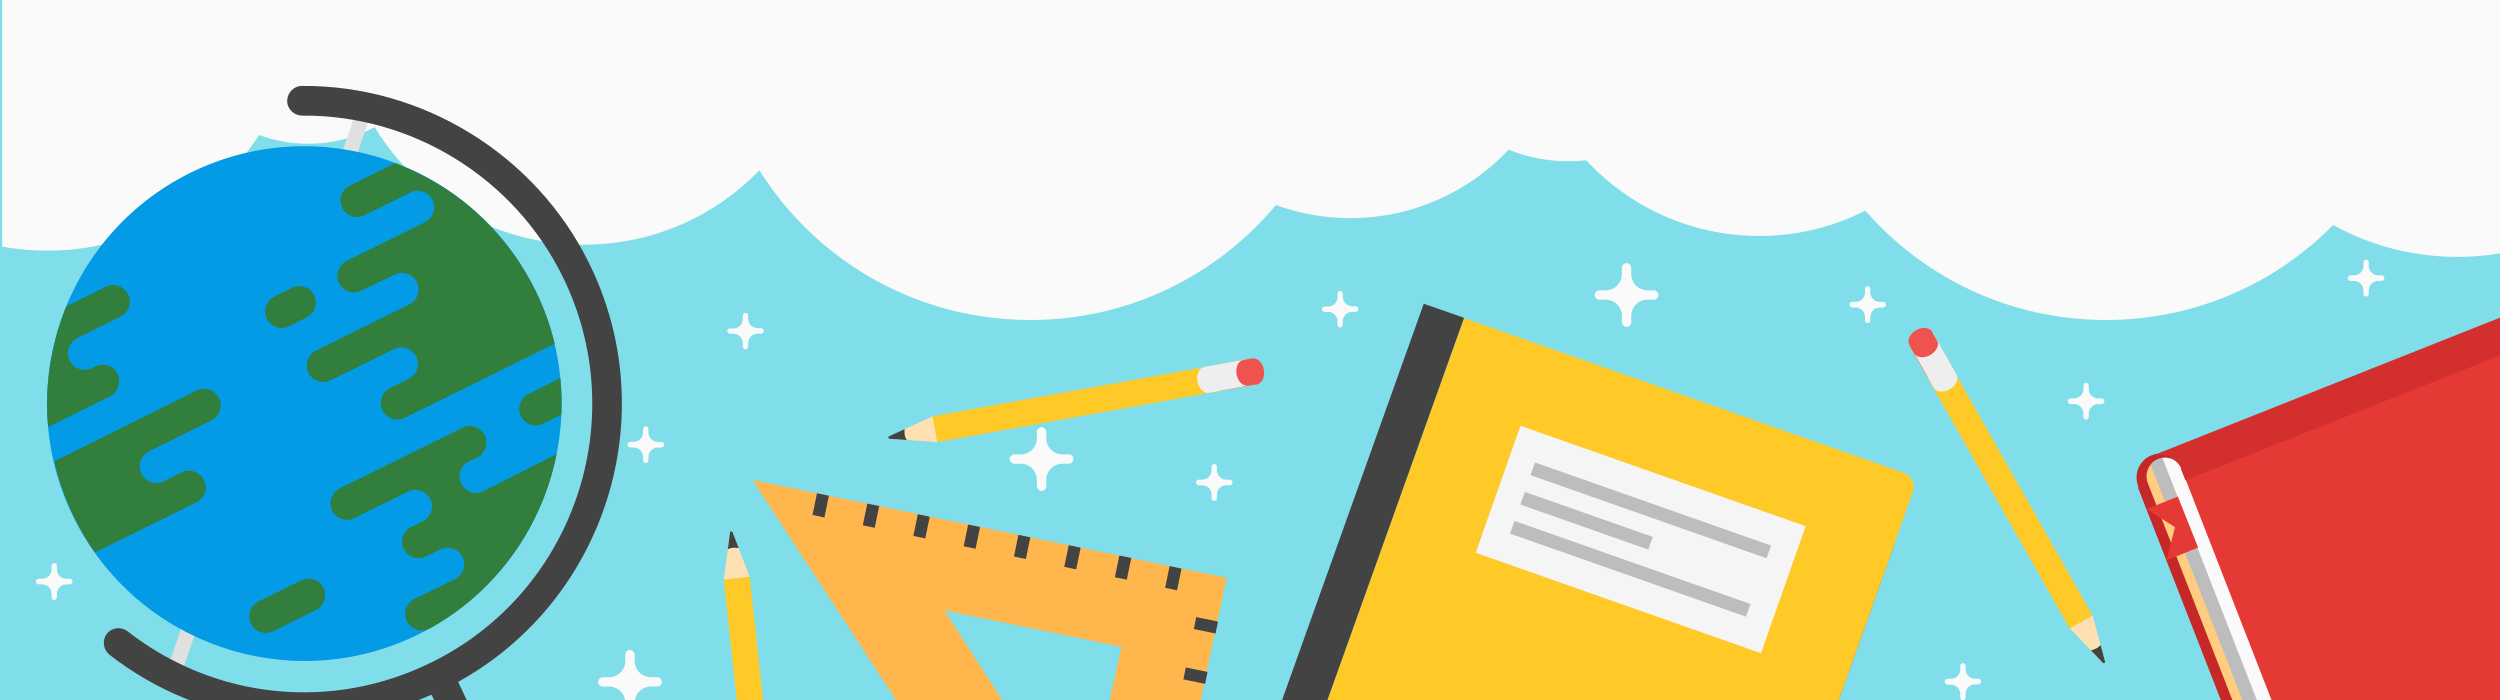 <?xml version="1.0" encoding="utf-8"?>
<!-- Generator: Adobe Illustrator 19.2.1, SVG Export Plug-In . SVG Version: 6.00 Build 0)  -->
<svg version="1.1" id="Layer_1" xmlns="http://www.w3.org/2000/svg" xmlns:xlink="http://www.w3.org/1999/xlink" x="0px" y="0px"
	 viewBox="0 0 800 224" style="enable-background:new 0 0 800 224;" xml:space="preserve">
<rect x="0" y="0" width="800" height="224" fill="#333333" stroke="none"/>
<style type="text/css">
	.st0{fill:#FFCC80;}
	.st1{fill:#80DEEA;}
	.st2{fill:#FAFAFA;}
	.st3{clip-path:url(#SVGID_2_);}
	.st4{fill:#FF8A65;}
	.st5{fill:#FF7043;}
	.st6{fill:#E0E0E0;}
	.st7{fill:#BDBDBD;}
	.st8{fill:#616161;}
	.st9{fill:#FCB316;}
	.st10{fill:#FFD54E;}
	.st11{fill:#E53935;}
	.st12{fill:#212121;}
	.st13{fill:#43A047;}
	.st14{fill:#81C784;}
	.st15{fill:#434343;}
	.st16{fill:#F5F5F5;}
	.st17{fill:#FFE0B2;}
	.st18{fill:#FFCA28;}
	.st19{fill:#EF5350;}
	.st20{fill:#EEEEEE;}
	.st21{fill:#FFB74D;}
	.st22{fill:#E1F5FE;}
	.st23{fill:#4DB6AC;}
	.st24{fill:#B3E5FC;}
	.st25{clip-path:url(#SVGID_4_);}
	.st26{fill:#C62828;}
	.st27{fill:#D32F2F;}
	.st28{fill:#FFA000;}
	.st29{fill:#039BE5;}
	.st30{fill:#317E3D;}
	.st31{fill:#DDA254;}
	.st32{fill:none;stroke:#FFCE8D;stroke-miterlimit:10;}
</style>
<rect x="-503.8" y="-960.4" class="st0" width="800" height="800"/>
<g>
</g>
<g>
	<rect x="-0.4" y="-898.6" class="st1" width="802.2" height="1135.2"/>
	<g>
		<path class="st2" d="M609.8-881.4h-2c-2.9,0-5.2-2.3-5.2-5.2v-1.9c0-0.8-0.6-1.5-1.4-1.6c-0.9,0-1.6,0.6-1.6,1.5v2
			c0,2.9-2.3,5.2-5.2,5.2h-2c-0.8,0-1.5,0.7-1.5,1.5l0,0c0,0.8,0.7,1.5,1.5,1.5h2c2.9,0,5.2,2.3,5.2,5.2v1.9c0,0.8,0.6,1.5,1.4,1.6
			c0.9,0,1.6-0.6,1.6-1.5v-2c0-2.9,2.3-5.2,5.2-5.2h2c0.8,0,1.5-0.7,1.5-1.5l0,0C611.3-880.8,610.6-881.4,609.8-881.4z"/>
		<path class="st2" d="M318.5-801.2h-2c-2.9,0-5.2-2.3-5.2-5.2v-1.9c0-0.8-0.6-1.5-1.4-1.6c-0.9,0-1.6,0.6-1.6,1.5v2
			c0,2.9-2.3,5.2-5.2,5.2h-2c-0.8,0-1.5,0.7-1.5,1.5l0,0c0,0.8,0.7,1.5,1.5,1.5h2c2.9,0,5.2,2.3,5.2,5.2v1.9c0,0.8,0.6,1.5,1.4,1.6
			c0.9,0,1.6-0.6,1.6-1.5v-2c0-2.9,2.3-5.2,5.2-5.2h2c0.8,0,1.5-0.7,1.5-1.5l0,0C320-800.5,319.3-801.2,318.5-801.2z"/>
		<path class="st2" d="M494.4-789.5h-2c-2.9,0-5.2-2.3-5.2-5.2v-1.9c0-0.8-0.6-1.5-1.4-1.6c-0.9,0-1.6,0.6-1.6,1.5v2
			c0,2.9-2.3,5.2-5.2,5.2h-2c-0.8,0-1.5,0.7-1.5,1.5l0,0c0,0.8,0.7,1.5,1.5,1.5h2c2.9,0,5.2,2.3,5.2,5.2v1.9c0,0.8,0.6,1.5,1.4,1.6
			c0.9,0,1.6-0.6,1.6-1.5v-2c0-2.9,2.3-5.2,5.2-5.2h2c0.8,0,1.5-0.7,1.5-1.5l0,0C495.9-788.8,495.2-789.5,494.4-789.5z"/>
		<path class="st2" d="M668.5-822.2h-1.1c-1.6,0-3-1.3-3-3v-1.1c0-0.5-0.3-0.9-0.8-0.9c-0.5,0-0.9,0.4-0.9,0.9v1.1c0,1.6-1.3,3-3,3
			h-1.1c-0.5,0-0.9,0.4-0.9,0.9l0,0c0,0.5,0.4,0.9,0.9,0.9h1.1c1.6,0,3,1.3,3,3v1.1c0,0.5,0.3,0.9,0.8,0.9c0.5,0,0.9-0.4,0.9-0.9
			v-1.1c0-1.6,1.3-3,3-3h1.1c0.5,0,0.9-0.4,0.9-0.9l0,0C669.3-821.8,669-822.2,668.5-822.2z"/>
		<path class="st2" d="M36.9-790.4h-1.1c-1.6,0-3-1.3-3-3v-1.1c0-0.5-0.3-0.9-0.8-0.9c-0.5,0-0.9,0.4-0.9,0.9v1.1c0,1.6-1.3,3-3,3
			H27c-0.5,0-0.9,0.4-0.9,0.9l0,0c0,0.5,0.4,0.9,0.9,0.9h1.1c1.6,0,3,1.3,3,3v1.1c0,0.5,0.3,0.9,0.8,0.9c0.5,0,0.9-0.4,0.9-0.9v-1.1
			c0-1.6,1.3-3,3-3h1.1c0.5,0,0.9-0.4,0.9-0.9l0,0C37.8-790,37.4-790.4,36.9-790.4z"/>
		<path class="st2" d="M179.4-880.8h-1.1c-1.6,0-3-1.3-3-3v-1.1c0-0.5-0.4-0.9-0.8-0.9c-0.5,0-0.9,0.4-0.9,0.9v1.1c0,1.6-1.3,3-3,3
			h-1.1c-0.5,0-0.9,0.4-0.9,0.9l0,0c0,0.5,0.4,0.9,0.9,0.9h1.1c1.6,0,3,1.3,3,3v1.1c0,0.5,0.3,0.9,0.8,0.9c0.5,0,0.9-0.4,0.9-0.9
			v-1.1c0-1.6,1.3-3,3-3h1.1c0.5,0,0.9-0.4,0.9-0.9l0,0C180.3-880.4,179.9-880.8,179.4-880.8z"/>
		<path class="st2" d="M774.8-810.7h-1.1c-1.6,0-3-1.3-3-3v-1.1c0-0.5-0.4-0.9-0.8-0.9c-0.5,0-0.9,0.4-0.9,0.9v1.1c0,1.6-1.3,3-3,3
			h-1.1c-0.5,0-0.9,0.4-0.9,0.9l0,0c0,0.5,0.4,0.9,0.9,0.9h1.1c1.6,0,3,1.3,3,3v1.1c0,0.5,0.4,0.9,0.8,0.9c0.5,0,0.9-0.4,0.9-0.9
			v-1.1c0-1.6,1.3-3,3-3h1.1c0.5,0,0.9-0.4,0.9-0.9l0,0C775.6-810.3,775.3-810.7,774.8-810.7z"/>
		<path class="st2" d="M622.1-770.9h-1.1c-1.6,0-3-1.3-3-3v-1.1c0-0.5-0.4-0.9-0.8-0.9c-0.5,0-0.9,0.4-0.9,0.9v1.1c0,1.6-1.3,3-3,3
			h-1.1c-0.5,0-0.9,0.4-0.9,0.9l0,0c0,0.5,0.4,0.9,0.9,0.9h1.1c1.6,0,3,1.3,3,3v1.1c0,0.5,0.3,0.9,0.8,0.9c0.5,0,0.9-0.4,0.9-0.9
			v-1.1c0-1.6,1.3-3,3-3h1.1c0.5,0,0.9-0.4,0.9-0.9l0,0C622.9-770.6,622.5-770.9,622.1-770.9z"/>
		<path class="st2" d="M480.6-748.5h-1.1c-1.6,0-3-1.3-3-3v-1.1c0-0.5-0.4-0.9-0.8-0.9c-0.5,0-0.9,0.4-0.9,0.9v1.1c0,1.6-1.3,3-3,3
			h-1.1c-0.5,0-0.9,0.4-0.9,0.9l0,0c0,0.5,0.4,0.9,0.9,0.9h1.1c1.6,0,3,1.3,3,3v1.1c0,0.5,0.3,0.9,0.8,0.9c0.5,0,0.9-0.4,0.9-0.9
			v-1.1c0-1.6,1.3-3,3-3h1.1c0.5,0,0.9-0.4,0.9-0.9l0,0C481.4-748.1,481-748.5,480.6-748.5z"/>
		<path class="st2" d="M733.2-859.6h-1.1c-1.6,0-3-1.3-3-3v-1.1c0-0.5-0.4-0.9-0.8-0.9c-0.5,0-0.9,0.4-0.9,0.9v1.1c0,1.6-1.3,3-3,3
			h-1.1c-0.5,0-0.9,0.4-0.9,0.9l0,0c0,0.5,0.4,0.9,0.9,0.9h1.1c1.6,0,3,1.3,3,3v1.1c0,0.5,0.3,0.9,0.8,0.9c0.5,0,0.9-0.4,0.9-0.9
			v-1.1c0-1.6,1.3-3,3-3h1.1c0.5,0,0.9-0.4,0.9-0.9l0,0C734.1-859.2,733.7-859.6,733.2-859.6z"/>
		<path class="st2" d="M173.6-788.9h-1.1c-1.6,0-3-1.3-3-3v-1.1c0-0.5-0.3-0.9-0.8-0.9c-0.5,0-0.9,0.4-0.9,0.9v1.1c0,1.6-1.3,3-3,3
			h-1.1c-0.5,0-0.9,0.4-0.9,0.9l0,0c0,0.5,0.4,0.9,0.9,0.9h1.1c1.6,0,3,1.3,3,3v1.1c0,0.5,0.3,0.9,0.8,0.9c0.5,0,0.9-0.4,0.9-0.9
			v-1.1c0-1.6,1.3-3,3-3h1.1c0.5,0,0.9-0.4,0.9-0.9l0,0C174.5-788.5,174.1-788.9,173.6-788.9z"/>
		<path class="st2" d="M378.8-761.5h-1.1c-1.6,0-3-1.3-3-3v-1.1c0-0.5-0.3-0.9-0.8-0.9c-0.5,0-0.9,0.4-0.9,0.9v1.1c0,1.6-1.3,3-3,3
			h-1.1c-0.5,0-0.9,0.4-0.9,0.9l0,0c0,0.5,0.4,0.9,0.9,0.9h1.1c1.6,0,3,1.3,3,3v1.1c0,0.5,0.3,0.9,0.8,0.9c0.5,0,0.9-0.4,0.9-0.9
			v-1.1c0-1.6,1.3-3,3-3h1.1c0.5,0,0.9-0.4,0.9-0.9l0,0C379.6-761.2,379.3-761.5,378.8-761.5z"/>
		<path class="st2" d="M209.9-760.1h-1.1c-1.6,0-3-1.3-3-3v-1.1c0-0.5-0.3-0.9-0.8-0.9c-0.5,0-0.9,0.4-0.9,0.9v1.1c0,1.6-1.3,3-3,3
			H200c-0.5,0-0.9,0.4-0.9,0.9l0,0c0,0.5,0.4,0.9,0.9,0.9h1.1c1.6,0,3,1.3,3,3v1.1c0,0.5,0.3,0.9,0.8,0.9c0.5,0,0.9-0.4,0.9-0.9
			v-1.1c0-1.6,1.3-3,3-3h1.1c0.5,0,0.9-0.4,0.9-0.9l0,0C210.8-759.7,210.4-760.1,209.9-760.1z"/>
	</g>
	<path class="st2" d="M802-711.5c-10.2-9.5-23.9-15.3-39-15.3c-4.1,0-8.1,0.4-11.9,1.2c-16.4-20.5-41.7-33.7-70-33.7
		c-33.9,0-63.4,18.8-78.6,46.6c-10.1-8.8-23.2-14.2-37.7-14.2c-20.4,0-38.3,10.7-48.5,26.8c-5.9-4-13-6.3-20.6-6.3
		c-9.1,0-17.5,3.3-23.9,8.9c-9.8-17.5-28.5-29.4-49.9-29.4c-9.5,0-18.4,2.3-26.3,6.4c-14.4-17-35.9-27.8-60-27.8
		c-29.2,0-54.7,16-68.3,39.7c-8.3-6.4-18.6-10.1-29.9-10.1c-4.6,0-9.1,0.6-13.3,1.8c-12.7-13.7-30.9-22.3-51-22.3
		c-19.8,0-37.7,8.3-50.4,21.7C107.7-739,82.8-753,54.6-753c-21,0-40.1,7.8-54.8,20.5L0.7,0h0v78.9c4.7,0.9,9.6,1.3,14.6,1.3
		c28.4,0,53.3-14.8,67.6-37c4.9,1.8,10.2,2.8,15.7,2.8c7.7,0,15-1.9,21.3-5.3c13.7,22.5,38.5,37.6,66.9,37.6
		c22.1,0,42-9.1,56.2-23.8c18.1,28.8,50.1,47.9,86.7,47.9c31.6,0,59.8-14.3,78.6-36.8c7.4,2.7,15.4,4.2,23.8,4.2
		c20,0,37.9-8.4,50.7-21.9c5.9,2.4,12.3,3.7,19.1,3.7c1.9,0,3.9-0.1,5.7-0.3c13.8,14.9,33.5,24.2,55.4,24.2
		c12.2,0,23.7-2.9,33.9-8.1c18.8,21.5,46.3,35,77,35c28.4,0,54.2-11.6,72.7-30.4c11.8,6.5,25.3,10.2,39.8,10.2
		c5.7,0,11.3-0.6,16.7-1.7v-51h0L802-711.5z"/>
	<g>
		<defs>
			
				<rect id="SVGID_1_" x="3.8" y="-894.3" transform="matrix(-1 -1.224647e-016 1.224647e-016 -1 805.021 -1533.225)" width="797.4" height="255.4"/>
		</defs>
		<clipPath id="SVGID_2_">
			<use xlink:href="#SVGID_1_"  style="overflow:visible;"/>
		</clipPath>
		<g class="st3">
			<g>
				<path class="st4" d="M549.4-833.4l-173.7-78.1c-2.3-1-5,0-6.1,2.3l-57.7,128.6c-1,2.3,0,5,2.3,6.1l173.7,78.1c2.3,1,5,0,6.1-2.3
					l57.7-128.6C552.8-829.7,551.8-832.4,549.4-833.4z"/>
				
					<rect x="428.9" y="-879.1" transform="matrix(0.912 0.41 -0.41 0.912 -291.688 -247.757)" class="st5" width="5.8" height="150.2"/>
				
					<rect x="362" y="-898.6" transform="matrix(0.41 -0.912 0.912 0.41 988.381 -80.704)" class="st2" width="139.7" height="189.2"/>
				
					<rect x="430.4" y="-873.9" transform="matrix(0.912 0.41 -0.41 0.912 -291.705 -247.779)" class="st6" width="2.9" height="139.7"/>
				<path class="st7" d="M414-751.2l-10.3-4.6c-1.5-0.7-3.3,0-4,1.5c-0.7,1.5,0,3.3,1.5,4l10.3,4.6c1.5,0.7,3.3,0,4-1.5
					C416.2-748.7,415.5-750.5,414-751.2z"/>
				<path class="st7" d="M430-786.8l-10.3-4.6c-1.5-0.7-3.3,0-4,1.5c-0.7,1.5,0,3.3,1.5,4l10.3,4.6c1.5,0.7,3.3,0,4-1.5
					C432.2-784.3,431.5-786.1,430-786.8z"/>
				<path class="st7" d="M446-822.4l-10.3-4.6c-1.5-0.7-3.3,0-4,1.5c-0.7,1.5,0,3.3,1.5,4l10.3,4.6c1.5,0.7,3.3,0,4-1.5
					C448.2-819.9,447.5-821.7,446-822.4z"/>
				<path class="st7" d="M449.7-856.8l10.3,4.6c1.5,0.7,3.3,0,4-1.5c0.7-1.5,0-3.3-1.5-4l-10.3-4.6c-1.5-0.7-3.3,0-4,1.5
					C447.5-859.3,448.1-857.5,449.7-856.8z"/>
				
					<rect x="350.4" y="-821.2" transform="matrix(0.912 0.41 -0.41 0.912 -301.479 -229.961)" class="st8" width="70.1" height="6.6"/>
				
					<rect x="345" y="-809.2" transform="matrix(0.912 0.41 -0.41 0.912 -297.029 -226.694)" class="st8" width="70.1" height="6.6"/>
				
					<rect x="339.6" y="-797.2" transform="matrix(0.912 0.41 -0.41 0.912 -292.579 -223.427)" class="st8" width="70.1" height="6.6"/>
				
					<rect x="334.2" y="-785.2" transform="matrix(0.912 0.41 -0.41 0.912 -288.127 -220.158)" class="st8" width="70.1" height="6.6"/>
				
					<rect x="438" y="-781.8" transform="matrix(-0.912 -0.41 0.41 -0.912 1223.721 -1294.611)" class="st8" width="70.1" height="6.6"/>
				
					<rect x="432.6" y="-769.8" transform="matrix(-0.912 -0.41 0.41 -0.912 1208.484 -1273.856)" class="st8" width="70.1" height="6.6"/>
				
					<rect x="443.4" y="-793.8" transform="matrix(-0.912 -0.41 0.41 -0.912 1238.959 -1315.364)" class="st8" width="70.1" height="6.6"/>
				
					<rect x="448.8" y="-805.8" transform="matrix(-0.912 -0.41 0.41 -0.912 1254.198 -1336.116)" class="st8" width="70.1" height="6.6"/>
				
					<rect x="454.2" y="-817.8" transform="matrix(-0.912 -0.41 0.41 -0.912 1269.436 -1356.87)" class="st8" width="70.1" height="6.6"/>
				
					<rect x="459.6" y="-829.9" transform="matrix(-0.912 -0.41 0.41 -0.912 1284.671 -1377.627)" class="st8" width="70.1" height="6.6"/>
				
					<rect x="428.4" y="-763.4" transform="matrix(-0.912 -0.41 0.41 -0.912 1171.606 -1269.003)" class="st8" width="42.7" height="6.6"/>
			</g>
			<g>
				<path class="st9" d="M600.7-810.4l101,68l75.7-112.6l-101-68c-2.8-1.9-6.6-1.1-8.5,1.7L599-818.9
					C597.1-816.1,597.9-812.3,600.7-810.4z"/>
				
					<ellipse transform="matrix(0.553 -0.833 0.833 0.553 1052.619 265.034)" class="st9" cx="773.4" cy="-848.9" rx="7.2" ry="7.2"/>
				<g>
					<path class="st2" d="M665.9-912.5l5-7.5c0.7-1,2.1-1.3,3.1-0.6l101.5,68.4c1.7,1.2,2.6,3.1,2.5,5.1c-0.1,0.9-0.4,1.9-0.9,2.7
						c-0.3,0.4-0.6,0.8-0.9,1.1c-1.9,1.7-4.7,2-6.9,0.5c0,0,0,0,0,0L665.9-912.5z"/>
					<path class="st7" d="M665.9-912.5l3.5-5.1c0.7-1,2.1-1.3,3.1-0.6l105.6,71.1c-0.1,0.9-0.4,1.9-0.9,2.7
						c-0.3,0.4-0.6,0.8-0.9,1.1c-1.9,1.7-4.7,2-6.9,0.5c0,0,0,0,0,0L665.9-912.5z"/>
					<path class="st2" d="M665.9-912.5l1.1-1.7c0.7-1,2.1-1.3,3.1-0.6l106.1,71.4c-1.9,1.7-4.7,2-6.9,0.5c0,0,0,0,0,0L665.9-912.5z"
						/>
				</g>
				<path class="st10" d="M592.6-798.4l99.5,67L767.8-844l-99.5-67c-2.8-1.9-6.6-1.1-8.5,1.7L591-806.9
					C589.1-804.1,589.8-800.3,592.6-798.4z"/>
				
					<rect x="728.1" y="-855.5" transform="matrix(-0.829 -0.559 0.559 -0.829 1775.411 -1033.176)" class="st9" width="3.8" height="135.7"/>
				<path class="st10" d="M693.6-730.3c3.3,2.2,7.8,1.4,10-2l75.7-112.6c-2.2,3.3-6.7,4.2-10,2L693.6-730.3L693.6-730.3z"/>
				<path class="st2" d="M642.4-821.9c8.8-13.1,26.7-16.6,39.8-7.8c13.1,8.9,16.6,26.7,7.8,39.8c-8.8,13.1-26.7,16.6-39.8,7.8
					C637.1-790.9,633.6-808.8,642.4-821.9z"/>
				<path class="st2" d="M672.7-862.8l43.8,29.5c1.3,0.9,3,0.5,3.8-0.7c0.9-1.3,0.5-3-0.7-3.8l-43.8-29.5c-1.3-0.9-3-0.5-3.8,0.7
					C671.1-865.3,671.4-863.6,672.7-862.8z"/>
				<polygon class="st11" points="757.6,-868.3 761.1,-858.6 771.5,-859 765.7,-850.4 751.8,-859.7 				"/>
			</g>
			<g>
				<g>
					<g>
						
							<rect x="96.5" y="-906.9" transform="matrix(-0.752 0.659 -0.659 -0.752 -415.502 -1649.293)" class="st12" width="12" height="8.1"/>
						<path class="st13" d="M10.4-827.5l89.8-78.7l89.3,102l-93.4,81.9L10-820.7C8.3-822.7,8.5-825.7,10.4-827.5z"/>
						<path class="st14" d="M22.1-814.1l89.8-78.7l89.3,102l-89.8,78.7c-2,1.7-5,1.5-6.7-0.4l-83-94.8
							C20-809.3,20.2-812.4,22.1-814.1z"/>
						
							<rect x="155.2" y="-913.2" transform="matrix(-0.752 0.659 -0.659 -0.752 -275.735 -1587.131)" class="st15" width="11" height="135.6"/>
						
							<rect x="2.1" y="-867" transform="matrix(-0.752 0.659 -0.659 -0.752 -453.882 -1549.834)" class="st2" width="125" height="13.5"/>
						
							<rect x="2.1" y="-863.2" transform="matrix(-0.752 0.659 -0.659 -0.752 -453.881 -1549.834)" class="st7" width="125" height="5.8"/>
						
							<rect x="110.5" y="-914.2" transform="matrix(-0.752 0.659 -0.659 -0.752 -397.416 -1658.116)" class="st15" width="5.5" height="20.7"/>
						
							<rect x="89.9" y="-796.5" transform="matrix(-0.752 0.659 -0.659 -0.752 -287.753 -1450.036)" class="st16" width="78.1" height="34.8"/>
						
							<rect x="101.9" y="-774.9" transform="matrix(-0.752 0.659 -0.659 -0.752 -274.519 -1442.95)" class="st7" width="64.6" height="3.5"/>
						
							<rect x="122.5" y="-790.6" transform="matrix(-0.752 0.659 -0.659 -0.752 -274.692 -1474.456)" class="st7" width="35" height="3.5"/>
						
							<rect x="91.3" y="-786.9" transform="matrix(-0.752 0.659 -0.659 -0.752 -300.985 -1457.124)" class="st7" width="64.6" height="3.5"/>
					</g>
				</g>
				
					<rect x="87.1" y="-851.2" transform="matrix(-0.752 0.659 -0.659 -0.752 -358.831 -1431.771)" class="st15" width="5.6" height="135.6"/>
				
					<rect x="88.8" y="-851.2" transform="matrix(0.752 -0.659 0.659 0.752 538.342 -134.758)" class="st8" width="2.3" height="135.6"/>
				
					<rect x="36.6" y="-850" transform="matrix(-0.752 0.659 -0.659 -0.752 -485.33 -1499.549)" class="st12" width="5.6" height="17.8"/>
				
					<rect x="38.3" y="-850" transform="matrix(0.752 -0.659 0.659 0.752 563.837 -182.32)" class="st15" width="2.3" height="17.8"/>
			</g>
			<g>
				<path class="st17" d="M761.3-769.8l7.8-13.1c0.2-0.4-0.2-0.8-0.6-0.6l-13.1,7.8L761.3-769.8z"/>
				
					<rect x="717.6" y="-787.9" transform="matrix(-0.707 -0.707 0.707 -0.707 1752.793 -746.038)" class="st18" width="8.4" height="103.4"/>
				
					<ellipse transform="matrix(0.707 -0.707 0.707 0.707 695.729 279.649)" class="st19" cx="685.3" cy="-699.6" rx="3" ry="4.2"/>
				
					<rect x="685.3" y="-709.7" transform="matrix(-0.707 -0.707 0.707 -0.707 1674.638 -713.639)" class="st19" width="8.4" height="11.8"/>
				<path class="st20" d="M698.4-712.7c-1.6-1.6-3.9-2-5.1-0.9l-8.9,8.9c1.2-1.2,3.4-0.8,5.1,0.9c1.6,1.6,2,3.9,0.9,5.1l8.9-8.9
					C700.4-708.8,700-711.1,698.4-712.7z"/>
				<path class="st15" d="M765.3-779.7c0.4,0.4,0.8,0.9,1,1.4l2.8-4.7c0.2-0.4-0.2-0.8-0.6-0.6l-4.7,2.8
					C764.4-780.5,764.8-780.1,765.3-779.7z"/>
			</g>
			<g>
				<path class="st17" d="M23.7-755.9l-14.3-5.5c-0.4-0.2-0.8,0.3-0.5,0.7l9.9,11.6L23.7-755.9z"/>
				
					<rect x="59.3" y="-774.3" transform="matrix(-0.576 0.817 -0.817 -0.576 -490.599 -1190.827)" class="st18" width="8.4" height="103.4"/>
				
					<ellipse transform="matrix(0.577 -0.817 0.817 0.577 610.881 -207.001)" class="st19" cx="105.7" cy="-692.8" rx="4.2" ry="3"/>
				
					<rect x="96.7" y="-702.1" transform="matrix(-0.576 0.817 -0.817 -0.576 -410.053 -1179.819)" class="st19" width="8.4" height="11.8"/>
				<path class="st20" d="M90.6-703.5c-1.3,1.9-1.3,4.2,0,5.1l10.3,7.3c-1.3-0.9-1.3-3.2,0-5.1c1.3-1.9,3.5-2.6,4.8-1.7l-10.3-7.3
					C94.1-706.2,91.9-705.4,90.6-703.5z"/>
				<path class="st15" d="M13.3-758.1c0.4-0.5,0.8-0.9,1.2-1.3l-5.1-1.9c-0.4-0.2-0.8,0.3-0.5,0.7l3.5,4.1
					C12.6-757,12.9-757.6,13.3-758.1z"/>
			</g>
			<g>
				<path class="st15" d="M224.7-793.9l-13.6-8.6c-0.4-0.3-0.9,0.2-0.6,0.7l8.1,14.5L224.7-793.9z"/>
				<polygon class="st15" points="218.5,-787.3 224.7,-793.9 300.5,-713 294.4,-706.5 				"/>
				<path class="st15" d="M299.6-707.4c1.7-1.8,2.1-4.3,0.9-5.6s-3.6-0.9-5.2,0.9c-1.7,1.8-2.1,4.3-0.9,5.6
					C295.6-705.2,297.9-705.6,299.6-707.4z"/>
				<polygon class="st15" points="285.7,-715.7 291.8,-722.3 300.5,-713 294.4,-706.5 				"/>
				<path class="st20" d="M290.9-716.7c-1.7,1.8-2.1,4.3-0.9,5.6l2.2,2.3c-1.2-1.3-0.8-3.8,0.9-5.6c1.7-1.8,4-2.2,5.2-0.9l-2.2-2.3
					C295-718.9,292.6-718.5,290.9-716.7z"/>
				<path class="st8" d="M223.4-788.7c-1.7,1.8-2.1,4.3-0.9,5.6l2.2,2.3c-1.2-1.3-0.8-3.8,0.9-5.6c1.7-1.8,4-2.2,5.2-0.9l-2.2-2.3
					C227.4-790.9,225.1-790.5,223.4-788.7z"/>
				<path class="st7" d="M211.8-799.3l-1.4-2.5c-0.2-0.4,0.2-0.9,0.6-0.7l2.4,1.5c-0.3,0.2-0.6,0.5-0.9,0.8
					C212.3-799.9,212-799.6,211.8-799.3z"/>
			</g>
			<g>
				<path class="st21" d="M332.3-948.5l-125.8,77.6L284.1-745L332.3-948.5z M243.9-862l47-29l-18,76L243.9-862z"/>
				
					<rect x="313.4" y="-937.3" transform="matrix(-0.851 0.525 -0.525 -0.851 92.923 -1894.24)" class="st15" width="3.7" height="6.8"/>
				
					<rect x="300" y="-929.1" transform="matrix(-0.851 0.525 -0.525 -0.851 72.548 -1871.962)" class="st15" width="3.7" height="6.8"/>
				
					<rect x="286.6" y="-920.8" transform="matrix(-0.851 0.525 -0.525 -0.851 52.146 -1849.679)" class="st15" width="3.7" height="6.8"/>
				
					<rect x="273.3" y="-912.6" transform="matrix(-0.851 0.525 -0.525 -0.851 31.692 -1827.381)" class="st15" width="3.7" height="6.8"/>
				
					<rect x="259.9" y="-904.3" transform="matrix(-0.851 0.525 -0.525 -0.851 11.348 -1805.113)" class="st15" width="3.7" height="6.8"/>
				
					<rect x="246.6" y="-896.1" transform="matrix(-0.851 0.525 -0.525 -0.851 -9.079 -1782.823)" class="st15" width="3.7" height="6.8"/>
				
					<rect x="233.2" y="-887.8" transform="matrix(-0.851 0.525 -0.525 -0.851 -29.449 -1760.549)" class="st15" width="3.7" height="6.8"/>
				
					<rect x="219.8" y="-879.6" transform="matrix(-0.851 0.525 -0.525 -0.851 -49.915 -1738.245)" class="st15" width="3.7" height="6.8"/>
				
					<rect x="273.5" y="-769.1" transform="matrix(-0.525 -0.851 0.851 -0.525 1071.669 -933.087)" class="st15" width="3.7" height="6.8"/>
				
					<rect x="265.3" y="-782.5" transform="matrix(-0.525 -0.851 0.851 -0.525 1070.479 -960.51)" class="st15" width="3.7" height="6.8"/>
				
					<rect x="257" y="-795.8" transform="matrix(-0.525 -0.851 0.851 -0.525 1069.304 -987.866)" class="st15" width="3.7" height="6.8"/>
				
					<rect x="248.8" y="-809.2" transform="matrix(-0.525 -0.851 0.851 -0.525 1068.112 -1015.297)" class="st15" width="3.7" height="6.8"/>
				
					<rect x="240.6" y="-822.6" transform="matrix(-0.525 -0.851 0.851 -0.525 1066.926 -1042.7)" class="st15" width="3.7" height="6.8"/>
				
					<rect x="232.3" y="-835.9" transform="matrix(-0.525 -0.851 0.851 -0.525 1065.74 -1070.103)" class="st15" width="3.7" height="6.8"/>
				
					<rect x="224.1" y="-849.3" transform="matrix(-0.525 -0.851 0.851 -0.525 1064.548 -1097.528)" class="st15" width="3.7" height="6.8"/>
				
					<rect x="215.8" y="-862.7" transform="matrix(-0.525 -0.851 0.851 -0.525 1063.371 -1124.9)" class="st15" width="3.7" height="6.8"/>
			</g>
			<g>
				<path class="st22" d="M515.4-817.1c-8.9-19.7,0.2-43.1,20.4-52.3c20.2-9.2,43.8-0.6,52.7,19.1c8.9,19.7-0.2,43.1-20.4,52.3
					C548-788.9,524.3-797.4,515.4-817.1z"/>
				
					<rect x="555.1" y="-837.8" transform="matrix(-0.911 0.413 -0.413 -0.911 757.173 -1755.385)" class="st22" width="26.5" height="83.9"/>
				<path class="st23" d="M585.4-833c0.2-4.9-0.8-9.9-2.9-14.6c-7.6-16.8-27.8-24.2-45.1-16.3c-17.2,7.8-25,27.9-17.4,44.7
					c2.1,4.7,5.2,8.6,9,11.8L585.4-833z"/>
				<path class="st22" d="M574.8-746.1l26.4-12c1.1-0.5,1.6-1.8,1.1-2.9l-0.7-1.5c-0.5-1.1-1.8-1.5-2.9-1l-26.4,12
					c-1.1,0.5-1.6,1.8-1.1,2.9l0.7,1.5C572.4-746.1,573.7-745.6,574.8-746.1z"/>
				
					<rect x="571.8" y="-760.4" transform="matrix(-0.911 0.413 -0.413 -0.911 804.337 -1691.814)" class="st24" width="26.5" height="2.9"/>
			</g>
		</g>
	</g>
	<g>
		<defs>
			<polygon id="SVGID_3_" points="802.9,236.6 0.7,236.6 -0.2,-16.3 802,-16.3 			"/>
		</defs>
		<clipPath id="SVGID_4_">
			<use xlink:href="#SVGID_3_"  style="overflow:visible;"/>
		</clipPath>
		<g class="st25">
			<g>
				<path class="st26" d="M863.4,222l-47.2-118.7l-132.1,52.6l46.3,118.7c1.3,3.3,5.1,4.9,8.4,3.6l121.1-47.8
					C863.1,229.1,864.7,225.3,863.4,222z"/>
				
					<ellipse transform="matrix(0.927 -0.376 0.376 0.927 -6.917 270.689)" class="st26" cx="691.1" cy="153.1" rx="7.6" ry="7.6"/>
				<g>
					<path class="st0" d="M745.7,271.7l-8.8,3.5c-1.2,0.5-2.6-0.1-3.1-1.3l-46.5-119.3c-0.8-2-0.4-4.3,0.9-5.9
						c0.6-0.8,1.4-1.4,2.4-1.8c0.5-0.2,1-0.3,1.4-0.4c2.6-0.4,5.2,1.1,6.3,3.6c0,0,0,0,0,0L745.7,271.7z"/>
					<path class="st7" d="M745.7,271.7l-6,2.4c-1.2,0.5-2.6-0.1-3.1-1.3l-48.4-124.1c0.6-0.8,1.4-1.4,2.4-1.8c0.5-0.2,1-0.3,1.4-0.4
						c2.6-0.4,5.2,1.1,6.3,3.6c0,0,0,0,0,0L745.7,271.7z"/>
					<path class="st2" d="M745.7,271.7l-2,0.8c-1.2,0.5-2.6-0.1-3.1-1.3L692,146.6c2.6-0.4,5.2,1.1,6.3,3.6c0,0,0,0,0,0L745.7,271.7
						z"/>
				</g>
				<path class="st11" d="M877.5,216.4L831,99.5l-132.1,52.6L744.4,269c1.3,3.3,5.1,4.9,8.4,3.6l121.1-47.8
					C877.2,223.4,878.8,219.7,877.5,216.4z"/>
				
					<rect x="763" y="54.7" transform="matrix(0.369 0.929 -0.929 0.369 599.236 -631.473)" class="st27" width="4" height="142.2"/>
				<path class="st27" d="M830.3,97.7c-1.5-3.9-6-5.8-9.8-4.2L688.3,146c3.9-1.5,8.3,0.4,9.8,4.2L830.3,97.7L830.3,97.7z"/>
				<polygon class="st11" points="693.3,179.3 696,168.7 686.9,162.9 696.9,158.9 703.4,175.2 				"/>
			</g>
			<g>
				<g>
					<g>
						
							<rect x="399.3" y="271.6" transform="matrix(0.943 0.332 -0.332 0.943 114.958 -119.391)" class="st12" width="14.8" height="10.1"/>
						<path class="st28" d="M545.2,330.7l-140.7-49.5l56.7-158.6l145.2,51.1l-55.1,154.1C550.4,330.3,547.7,331.6,545.2,330.7z"/>
						<path class="st18" d="M552.5,309.9l-140.7-49.5l56.7-158.6l140.7,49.5c2.5,0.9,3.8,3.6,2.9,6.1L558.6,307
							C557.7,309.5,555,310.8,552.5,309.9z"/>
						<polygon class="st15" points="411.8,260.3 398.9,255.8 455.6,97.2 468.5,101.7 						"/>
						
							<rect x="398.2" y="283.3" transform="matrix(0.943 0.332 -0.332 0.943 123.892 -141.44)" class="st2" width="155" height="16.7"/>
						
							<rect x="398.2" y="288.1" transform="matrix(0.943 0.332 -0.332 0.943 123.892 -141.44)" class="st7" width="155" height="7.3"/>
						
							<rect x="395.7" y="252.8" transform="matrix(0.943 0.332 -0.332 0.943 110.882 -117.484)" class="st15" width="6.8" height="25.7"/>
						
							<rect x="476.7" y="151.2" transform="matrix(0.943 0.332 -0.332 0.943 87.209 -164.599)" class="st16" width="96.8" height="43.1"/>
						
							<rect x="488.3" y="161.3" transform="matrix(0.943 0.332 -0.332 0.943 84.28 -166.227)" class="st7" width="80.1" height="4.3"/>
						
							<rect x="486.1" y="164.6" transform="matrix(0.943 0.332 -0.332 0.943 84.204 -159.199)" class="st7" width="43.4" height="4.3"/>
						
							<rect x="481.7" y="180" transform="matrix(0.943 0.332 -0.332 0.943 90.138 -162.97)" class="st7" width="80.1" height="4.3"/>
					</g>
				</g>
			</g>
			<g>
				<path class="st21" d="M360.3,336.7l32.2-151.8l-151.7-31.3L360.3,336.7z M358.9,207l-12.6,56.7l-44.1-68.4L358.9,207z"/>
				
					<rect x="359.6" y="309.6" transform="matrix(0.202 -0.98 0.98 0.202 -18.134 604.109)" class="st15" width="3.9" height="7.1"/>
				
					<rect x="362.9" y="293.5" transform="matrix(0.202 -0.98 0.98 0.202 0.31 594.469)" class="st15" width="3.9" height="7.1"/>
				
					<rect x="366.2" y="277.4" transform="matrix(0.202 -0.98 0.98 0.202 18.763 584.842)" class="st15" width="3.9" height="7.1"/>
				
					<rect x="369.5" y="261.2" transform="matrix(0.202 -0.98 0.98 0.202 37.217 575.215)" class="st15" width="3.9" height="7.1"/>
				<polygon class="st15" points="372.6,246 370.9,249.8 377.9,251.3 379.5,247.5 				"/>
				
					<rect x="377.1" y="229" transform="matrix(0.202 -0.98 0.98 0.202 74.823 556.824)" class="st15" width="3.9" height="7.1"/>
				
					<rect x="380.4" y="212.8" transform="matrix(0.202 -0.98 0.98 0.202 93.291 547.211)" class="st15" width="3.9" height="7.1"/>
				
					<rect x="383.7" y="196.7" transform="matrix(0.202 -0.98 0.98 0.202 111.74 537.58)" class="st15" width="3.9" height="7.1"/>
				
					<rect x="260.8" y="158.2" transform="matrix(0.979 0.202 -0.202 0.979 38.066 -49.715)" class="st15" width="3.9" height="7.1"/>
				
					<rect x="276.9" y="161.5" transform="matrix(0.979 0.202 -0.202 0.979 39.066 -52.897)" class="st15" width="3.9" height="7.1"/>
				
					<rect x="293.1" y="164.9" transform="matrix(0.979 0.202 -0.202 0.979 40.068 -56.083)" class="st15" width="3.9" height="7.1"/>
				
					<rect x="309.2" y="168.2" transform="matrix(0.979 0.202 -0.202 0.979 41.071 -59.27)" class="st15" width="3.9" height="7.1"/>
				
					<rect x="325.3" y="171.5" transform="matrix(0.979 0.202 -0.202 0.979 42.072 -62.454)" class="st15" width="3.9" height="7.1"/>
				
					<rect x="341.4" y="174.8" transform="matrix(0.979 0.202 -0.202 0.979 43.075 -65.64)" class="st15" width="3.9" height="7.1"/>
				
					<rect x="357.6" y="178.1" transform="matrix(0.979 0.202 -0.202 0.979 44.08 -68.829)" class="st15" width="3.9" height="7.1"/>
				
					<rect x="373.7" y="181.5" transform="matrix(0.979 0.202 -0.202 0.979 45.085 -72.018)" class="st15" width="3.9" height="7.1"/>
			</g>
			<g>
				<g>
					<path class="st6" d="M56.3,218.6c-0.5,0.3-1.2,0.3-1.8,0.1c-1.2-0.4-1.9-1.8-1.5-3l61.7-182.3c0.4-1.2,1.8-1.9,3-1.5
						c1.2,0.4,1.9,1.8,1.5,3L57.5,217.3C57.3,217.9,56.8,218.4,56.3,218.6z"/>
				</g>
				<path class="st29" d="M171.2,92.7c20.1,40.8,3.4,90.2-37.3,110.3c-40.8,20.1-90.1,3.4-110.3-37.4C3.4,124.9,20.2,75.5,60.9,55.3
					C101.7,35.2,151,51.9,171.2,92.7z"/>
				<path class="st30" d="M93.4,92.1l-5.6,2.8c-2.6,1.3-3.7,4.5-2.4,7.1c1.3,2.6,4.5,3.7,7.1,2.4l5.6-2.8c2.6-1.3,3.7-4.5,2.4-7.1
					C99.3,91.9,96.1,90.8,93.4,92.1z"/>
				<path class="st30" d="M171.2,92.7c2.8,5.6,4.9,11.4,6.3,17.3l-48,23.7c-2.6,1.3-5.8,0.2-7.1-2.4c-1.3-2.6-0.2-5.8,2.4-7.1l6-3
					c2.6-1.3,3.7-4.5,2.4-7.1c-1.3-2.6-4.5-3.7-7.1-2.4l-20.3,10c-2.6,1.3-5.8,0.2-7.1-2.4c-1.3-2.6-0.2-5.8,2.4-7.1l29.9-14.8
					c2.6-1.3,3.7-4.5,2.4-7.1c-1.3-2.6-4.5-3.7-7.1-2.4L115.6,93c-2.6,1.3-5.8,0.2-7.1-2.4c-1.3-2.6-0.2-5.8,2.4-7.1L136,71.1
					c2.6-1.3,3.7-4.5,2.4-7.1c-1.3-2.6-4.5-3.7-7.1-2.4l-14.7,7.3c-2.6,1.3-5.8,0.2-7.1-2.4c-1.3-2.6-0.2-5.8,2.4-7.1l14.5-7.2
					C145.2,59.2,161.5,73.2,171.2,92.7z"/>
				<path class="st30" d="M178.1,145.3c-4.5,22.7-18.5,43.2-39.8,55.4l-1,0.5c-2.6,1.3-5.8,0.2-7.1-2.4c-1.3-2.6-0.2-5.8,2.4-7.1
					l13-6.4c2.6-1.3,3.7-4.5,2.4-7.1c-1.3-2.6-4.5-3.7-7.1-2.4l-4.6,2.3c-2.6,1.3-5.8,0.2-7.1-2.4c-1.3-2.6-0.2-5.8,2.4-7.1l3.7-1.8
					c2.6-1.3,3.7-4.5,2.4-7.1c-1.3-2.6-4.5-3.7-7.1-2.4l-17.2,8.5c-2.6,1.3-5.8,0.2-7.1-2.4c-1.3-2.6-0.2-5.8,2.4-7.1l39.3-19.4
					c2.6-1.3,5.8-0.2,7.1,2.4c1.3,2.6,0.2,5.8-2.4,7.1l-2.7,1.3c-2.6,1.3-3.7,4.5-2.4,7.1c1.3,2.6,4.5,3.7,7.1,2.4L178.1,145.3z"/>
				<path class="st30" d="M179.3,121c0.4,3.9,0.5,7.8,0.3,11.7l-5.8,2.9c-2.6,1.3-5.8,0.2-7.1-2.4c-1.3-2.6-0.2-5.8,2.4-7.1
					L179.3,121z"/>
				<path class="st30" d="M96.4,185.7l-13.7,6.8c-2.6,1.3-3.7,4.5-2.4,7.1c1.3,2.6,4.5,3.7,7.1,2.4l13.7-6.8
					c2.6-1.3,3.7-4.5,2.4-7.1C102.2,185.5,99,184.4,96.4,185.7z"/>
				<path class="st30" d="M35.1,126.9l-19.7,9.7c-1.2-13.2,0.9-26.4,5.8-38.5l12.6-6.3c1.3-0.7,2.8-0.7,4.1-0.3
					c1.3,0.4,2.4,1.4,3.1,2.7c1.3,2.6,0.2,5.8-2.4,7.1l-13.9,6.9c-1.3,0.7-2.2,1.8-2.7,3.1c-0.4,1.3-0.4,2.7,0.3,4.1
					c1.3,2.6,4.5,3.7,7.1,2.4l1.1-0.5c1.3-0.7,2.8-0.7,4.1-0.3c1.3,0.4,2.4,1.4,3.1,2.7C38.8,122.4,37.7,125.6,35.1,126.9z"/>
				<path class="st30" d="M70.1,127.4c1.3,2.6,0.2,5.8-2.4,7.1l-20,9.9c-1.3,0.7-2.2,1.8-2.7,3.1c-0.4,1.3-0.4,2.7,0.3,4.1
					c1.3,2.6,4.5,3.7,7.1,2.4l5.7-2.8c1.3-0.7,2.8-0.7,4.1-0.3c1.3,0.4,2.4,1.4,3.1,2.7c1.3,2.6,0.2,5.8-2.4,7.1l-32.5,16.1
					c-2.5-3.5-4.7-7.2-6.6-11.1c-2.9-5.9-5-11.9-6.4-18.1L62.9,125C65.6,123.7,68.8,124.8,70.1,127.4z"/>
				<path class="st15" d="M188.5,84.2c-17.1-34.7-53.2-57-91.9-56.7c-2.6,0-4.7,2.2-4.7,4.8c0,2.6,2.2,4.7,4.8,4.7
					c35.1-0.3,67.8,19.9,83.3,51.4c22.5,45.6,3.8,101-41.8,123.5c-31.9,15.8-69.3,12-97.4-9.9c-2.1-1.6-5-1.2-6.6,0.8
					c-1.6,2.1-1.2,5,0.8,6.7c29.8,23.1,68.9,27.8,103.1,12.8l19.5,41.4L132.9,276c-2.3,1.2-3.3,4-2.1,6.3c1.2,2.3,4,3.3,6.3,2.1
					l58-28.7c2.3-1.2,3.3-4,2.1-6.3c-1.2-2.3-3.1-3.3-5.5-2.1l-25.6,12.2l-19.5-41.3C193.8,192.1,212.6,133,188.5,84.2z"/>
			</g>
			<g>
				<path class="st17" d="M662.3,201l10.6,11.1c0.3,0.3,0.9,0,0.7-0.4l-4-14.8L662.3,201z"/>
				
					<rect x="636.1" y="101.6" transform="matrix(0.87 -0.493 0.493 0.87 7.538 335.827)" class="st18" width="8.4" height="104"/>
				
					<ellipse transform="matrix(0.87 -0.493 0.493 0.87 26.421 316.997)" class="st19" cx="614.7" cy="108.4" rx="4.2" ry="3"/>
				
					<rect x="613.4" y="107.6" transform="matrix(0.87 -0.493 0.493 0.87 24.356 319.407)" class="st19" width="8.4" height="11.9"/>
				<path class="st20" d="M623.9,124.6c2-1.1,3-3.2,2.2-4.7l-6.2-11c0.8,1.4-0.2,3.5-2.2,4.7c-2,1.1-4.3,0.9-5.1-0.5l6.2,11
					C619.6,125.5,621.9,125.7,623.9,124.6z"/>
				<path class="st15" d="M670.8,207.5c-0.6,0.3-1.1,0.5-1.7,0.6l3.8,4c0.3,0.3,0.9,0,0.7-0.4l-1.4-5.3
					C671.8,206.8,671.4,207.2,670.8,207.5z"/>
			</g>
			<g>
				<path class="st17" d="M239.9,184.6l-5.5-14.3c-0.2-0.4-0.8-0.3-0.8,0.1l-2,15.2L239.9,184.6z"/>
				<polygon class="st18" points="231.6,185.5 239.9,184.6 251.1,287.9 242.8,288.9 				"/>
				<ellipse transform="matrix(0.993 -0.116 0.116 0.993 -31.824 30.636)" class="st19" cx="247" cy="288.4" rx="4.2" ry="3"/>
				
					<rect x="242.1" y="276.5" transform="matrix(-0.993 0.116 -0.116 -0.993 523.722 534.415)" class="st19" width="8.4" height="11.9"/>
				<path class="st20" d="M244.8,269.9c-2.3,0.3-4,1.8-3.8,3.5l1.5,12.6c-0.2-1.6,1.5-3.2,3.8-3.5c2.3-0.3,4.3,0.8,4.5,2.5
					l-1.5-12.6C249.1,270.7,247.1,269.6,244.8,269.9z"/>
				<path class="st15" d="M234.6,175.3c0.6-0.1,1.2,0,1.8,0.1l-2-5.1c-0.2-0.4-0.8-0.3-0.8,0.1l-0.7,5.4
					C233.4,175.5,234,175.3,234.6,175.3z"/>
			</g>
			<g>
				<path class="st17" d="M298.5,133.2l-14,6.4c-0.4,0.2-0.3,0.8,0.2,0.8l15.3,1.1L298.5,133.2z"/>
				
					<rect x="346.2" y="76.1" transform="matrix(0.178 0.984 -0.984 0.178 414.026 -239.512)" class="st18" width="8.4" height="104"/>
				
					<ellipse transform="matrix(0.984 -0.178 0.178 0.984 -14.738 73.422)" class="st19" cx="401.5" cy="118.8" rx="3" ry="4.2"/>
				
					<rect x="391.5" y="113.9" transform="matrix(0.178 0.984 -0.984 0.178 443.212 -290.846)" class="st19" width="8.4" height="11.9"/>
				<path class="st20" d="M383.2,122.1c0.4,2.3,2.1,3.9,3.7,3.6l12.5-2.3c-1.6,0.3-3.3-1.3-3.7-3.6c-0.4-2.3,0.6-4.4,2.2-4.7
					l-12.5,2.3C383.7,117.7,382.8,119.8,383.2,122.1z"/>
				<path class="st15" d="M289.5,139.1c-0.1-0.6-0.1-1.2,0-1.8l-5,2.3c-0.4,0.2-0.3,0.8,0.2,0.8l5.5,0.4
					C289.8,140.3,289.6,139.7,289.5,139.1z"/>
			</g>
		</g>
	</g>
	<g>
		<path class="st2" d="M192.9,219.7h2c2.9,0,5.2,2.3,5.2,5.2v1.9c0,0.8,0.6,1.5,1.4,1.6c0.9,0,1.6-0.6,1.6-1.5v-2
			c0-2.9,2.3-5.2,5.2-5.2h2c0.8,0,1.5-0.7,1.5-1.5l0,0c0-0.8-0.7-1.5-1.5-1.5h-2c-2.9,0-5.2-2.3-5.2-5.2v-1.9c0-0.8-0.6-1.5-1.4-1.6
			c-0.9,0-1.6,0.6-1.6,1.5v2c0,2.9-2.3,5.2-5.2,5.2h-2c-0.8,0-1.5,0.7-1.5,1.5l0,0C191.4,219,192.1,219.7,192.9,219.7z"/>
		<path class="st2" d="M511.8,95.9h2c2.9,0,5.2,2.3,5.2,5.2v1.9c0,0.8,0.6,1.5,1.4,1.6c0.9,0,1.6-0.6,1.6-1.5v-2
			c0-2.9,2.3-5.2,5.2-5.2h2c0.8,0,1.5-0.7,1.5-1.5l0,0c0-0.8-0.7-1.5-1.5-1.5h-2c-2.9,0-5.2-2.3-5.2-5.2v-1.9c0-0.8-0.6-1.5-1.4-1.6
			c-0.9,0-1.6,0.6-1.6,1.5v2c0,2.9-2.3,5.2-5.2,5.2h-2c-0.8,0-1.5,0.7-1.5,1.5l0,0C510.3,95.2,510.9,95.9,511.8,95.9z"/>
		<path class="st2" d="M324.6,148.4h2c2.9,0,5.2,2.3,5.2,5.2v1.9c0,0.8,0.6,1.5,1.4,1.6c0.9,0,1.6-0.6,1.6-1.5v-2
			c0-2.9,2.3-5.2,5.2-5.2h2c0.8,0,1.5-0.7,1.5-1.5l0,0c0-0.8-0.7-1.5-1.5-1.5h-2c-2.9,0-5.2-2.3-5.2-5.2v-1.9c0-0.8-0.6-1.5-1.4-1.6
			c-0.9,0-1.6,0.6-1.6,1.5v2c0,2.9-2.3,5.2-5.2,5.2h-2c-0.8,0-1.5,0.7-1.5,1.5l0,0C323.1,147.7,323.8,148.4,324.6,148.4z"/>
		<path class="st2" d="M383.6,155.3h1.1c1.6,0,3,1.3,3,3v1.1c0,0.5,0.3,0.9,0.8,0.9c0.5,0,0.9-0.4,0.9-0.9v-1.1c0-1.6,1.3-3,3-3h1.1
			c0.5,0,0.9-0.4,0.9-0.9l0,0c0-0.5-0.4-0.9-0.9-0.9h-1.1c-1.6,0-3-1.3-3-3v-1.1c0-0.5-0.3-0.9-0.8-0.9c-0.5,0-0.9,0.4-0.9,0.9v1.1
			c0,1.6-1.3,3-3,3h-1.1c-0.5,0-0.9,0.4-0.9,0.9l0,0C382.8,154.9,383.2,155.3,383.6,155.3z"/>
		<path class="st2" d="M752.2,89.9h1.1c1.6,0,3,1.3,3,3V94c0,0.5,0.3,0.9,0.8,0.9c0.5,0,0.9-0.4,0.9-0.9v-1.1c0-1.6,1.3-3,3-3h1.1
			c0.5,0,0.9-0.4,0.9-0.9l0,0c0-0.5-0.4-0.9-0.9-0.9H761c-1.6,0-3-1.3-3-3v-1.1c0-0.5-0.3-0.9-0.8-0.9c-0.5,0-0.9,0.4-0.9,0.9v1.1
			c0,1.6-1.3,3-3,3h-1.1c-0.5,0-0.9,0.4-0.9,0.9l0,0C751.3,89.5,751.7,89.9,752.2,89.9z"/>
		<path class="st2" d="M623.2,219.1h1.1c1.6,0,3,1.3,3,3v1.1c0,0.5,0.3,0.9,0.8,0.9c0.5,0,0.9-0.4,0.9-0.9V222c0-1.6,1.3-3,3-3h1.1
			c0.5,0,0.9-0.4,0.9-0.9l0,0c0-0.5-0.4-0.9-0.9-0.9H632c-1.6,0-3-1.3-3-3v-1.1c0-0.5-0.3-0.9-0.8-0.9c-0.5,0-0.9,0.4-0.9,0.9v1.1
			c0,1.6-1.3,3-3,3h-1.1c-0.5,0-0.9,0.4-0.9,0.9l0,0C622.4,218.7,622.8,219.1,623.2,219.1z"/>
		<path class="st2" d="M233.6,106.8h1.1c1.6,0,3,1.3,3,3v1.1c0,0.5,0.4,0.9,0.8,0.9c0.5,0,0.9-0.4,0.9-0.9v-1.1c0-1.6,1.3-3,3-3h1.1
			c0.5,0,0.9-0.4,0.9-0.9l0,0c0-0.5-0.4-0.9-0.9-0.9h-1.1c-1.6,0-3-1.3-3-3V101c0-0.5-0.3-0.9-0.8-0.9c-0.5,0-0.9,0.4-0.9,0.9v1.1
			c0,1.6-1.3,3-3,3h-1.1c-0.5,0-0.9,0.4-0.9,0.9l0,0C232.8,106.4,233.2,106.8,233.6,106.8z"/>
		<path class="st2" d="M12.4,187h1.1c1.6,0,3,1.3,3,3v1.1c0,0.5,0.4,0.9,0.8,0.9c0.5,0,0.9-0.4,0.9-0.9V190c0-1.6,1.3-3,3-3h1.1
			c0.5,0,0.9-0.4,0.9-0.9l0,0c0-0.5-0.4-0.9-0.9-0.9h-1.1c-1.6,0-3-1.3-3-3v-1.1c0-0.5-0.3-0.9-0.8-0.9c-0.5,0-0.9,0.4-0.9,0.9v1.1
			c0,1.6-1.3,3-3,3h-1.1c-0.5,0-0.9,0.4-0.9,0.9l0,0C11.5,186.6,11.9,187,12.4,187z"/>
		<path class="st2" d="M322.1,86.7h1.1c1.6,0,3,1.3,3,3v1.1c0,0.5,0.4,0.9,0.8,0.9c0.5,0,0.9-0.4,0.9-0.9v-1.1c0-1.6,1.3-3,3-3h1.1
			c0.5,0,0.9-0.4,0.9-0.9l0,0c0-0.5-0.4-0.9-0.9-0.9h-1.1c-1.6,0-3-1.3-3-3V81c0-0.5-0.3-0.9-0.8-0.9c-0.5,0-0.9,0.4-0.9,0.9V82
			c0,1.6-1.3,3-3,3h-1.1c-0.5,0-0.9,0.4-0.9,0.9l0,0C321.2,86.3,321.6,86.7,322.1,86.7z"/>
		<path class="st2" d="M201.7,143.2h1.1c1.6,0,3,1.3,3,3v1.1c0,0.5,0.4,0.9,0.8,0.9c0.5,0,0.9-0.4,0.9-0.9v-1.1c0-1.6,1.3-3,3-3h1.1
			c0.5,0,0.9-0.4,0.9-0.9l0,0c0-0.5-0.4-0.9-0.9-0.9h-1.1c-1.6,0-3-1.3-3-3v-1.1c0-0.5-0.4-0.9-0.8-0.9c-0.5,0-0.9,0.4-0.9,0.9v1.1
			c0,1.6-1.3,3-3,3h-1.1c-0.5,0-0.9,0.4-0.9,0.9l0,0C200.8,142.8,201.2,143.2,201.7,143.2z"/>
		<path class="st2" d="M662.6,129.3h1.1c1.6,0,3,1.3,3,3v1.1c0,0.5,0.3,0.9,0.8,0.9c0.5,0,0.9-0.4,0.9-0.9v-1.1c0-1.6,1.3-3,3-3h1.1
			c0.5,0,0.9-0.4,0.9-0.9l0,0c0-0.5-0.4-0.9-0.9-0.9h-1.1c-1.6,0-3-1.3-3-3v-1.1c0-0.5-0.3-0.9-0.8-0.9c-0.5,0-0.9,0.4-0.9,0.9v1.1
			c0,1.6-1.3,3-3,3h-1.1c-0.5,0-0.9,0.4-0.9,0.9l0,0C661.7,128.9,662.1,129.3,662.6,129.3z"/>
		<path class="st2" d="M423.9,99.8h1.1c1.6,0,3,1.3,3,3v1.1c0,0.5,0.3,0.9,0.8,0.9c0.5,0,0.9-0.4,0.9-0.9v-1.1c0-1.6,1.3-3,3-3h1.1
			c0.5,0,0.9-0.4,0.9-0.9l0,0c0-0.5-0.4-0.9-0.9-0.9h-1.1c-1.6,0-3-1.3-3-3V94c0-0.5-0.3-0.9-0.8-0.9c-0.5,0-0.9,0.4-0.9,0.9v1.1
			c0,1.6-1.3,3-3,3h-1.1c-0.5,0-0.9,0.4-0.9,0.9l0,0C423,99.4,423.4,99.8,423.9,99.8z"/>
		<path class="st2" d="M592.7,98.4h1.1c1.6,0,3,1.3,3,3v1.1c0,0.5,0.3,0.9,0.8,0.9c0.5,0,0.9-0.4,0.9-0.9v-1.1c0-1.6,1.3-3,3-3h1.1
			c0.5,0,0.9-0.4,0.9-0.9l0,0c0-0.5-0.4-0.9-0.9-0.9h-1.1c-1.6,0-3-1.3-3-3v-1.1c0-0.5-0.3-0.9-0.8-0.9c-0.5,0-0.9,0.4-0.9,0.9v1.1
			c0,1.6-1.3,3-3,3h-1.1c-0.5,0-0.9,0.4-0.9,0.9l0,0C591.9,98,592.3,98.4,592.7,98.4z"/>
	</g>
	<g>
		<rect x="101.9" y="-554.7" class="st15" width="597.9" height="0.7"/>
	</g>
</g>
<rect x="-192.7" y="-744.2" class="st31" width="177.8" height="43.2"/>
<rect x="-322.9" y="-639.2" class="st32" width="434.6" height="296.3"/>
</svg>
